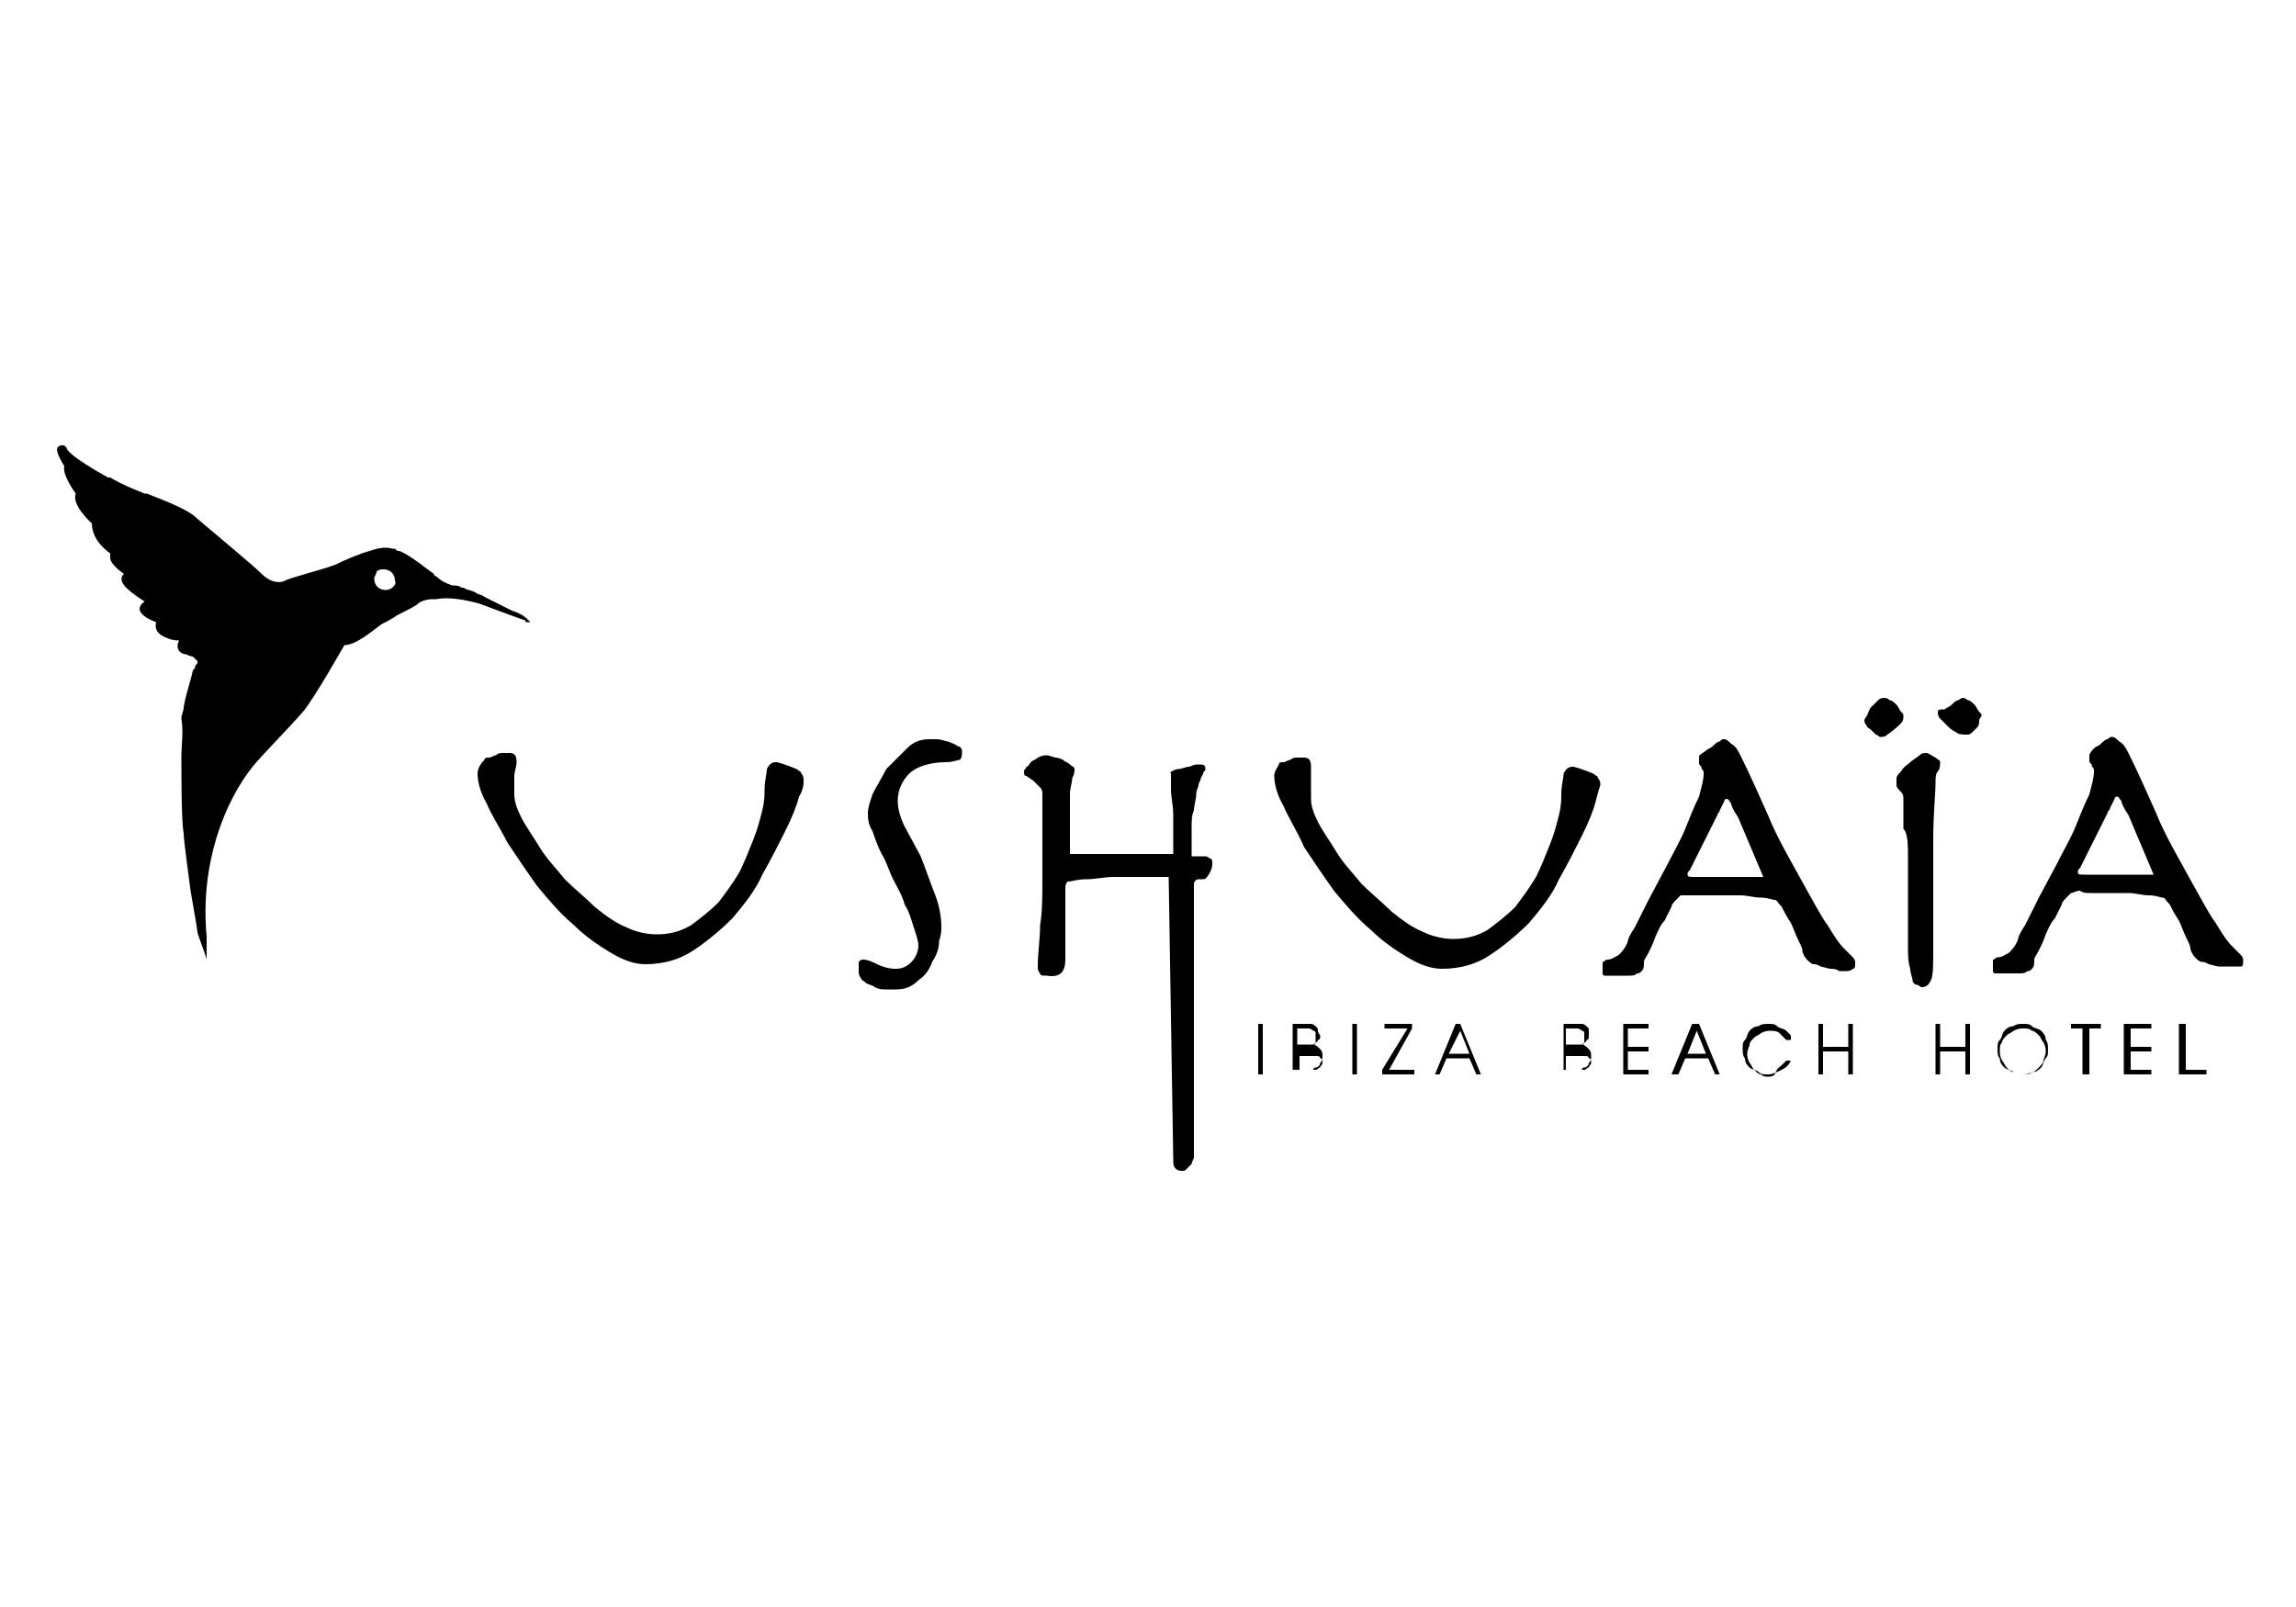 <?xml version="1.0" encoding="utf-8"?>
<!-- Generator: Adobe Illustrator 26.0.3, SVG Export Plug-In . SVG Version: 6.00 Build 0)  -->
<svg version="1.1" id="Capa_1" xmlns="http://www.w3.org/2000/svg" xmlns:xlink="http://www.w3.org/1999/xlink" x="0px" y="0px"
	 viewBox="0 0 100 70" style="enable-background:new 0 0 100 70;" xml:space="preserve">
<style type="text/css">
	#ushuaia_ibiza_beach_hotel-Capa_1 .st0{fill:#DE2826;}
</style>
<g>
	<g>
		<rect x="54.8" y="44.6" class="st0" width="0.2" height="2.2"/>
		<g>
			<path class="st0" d="M56.3,46.8v-2.2h0.5c0.1,0,0.2,0,0.3,0c0.1,0,0.2,0.1,0.2,0.1c0.1,0.1,0.1,0.1,0.1,0.2
				c0,0.1,0.1,0.2,0.1,0.2c0,0.1,0,0.2-0.1,0.2c0,0.1-0.1,0.1-0.2,0.2c0.1,0,0.2,0.1,0.3,0.2c0.1,0.1,0.1,0.2,0.1,0.3
				c0,0.1,0,0.2-0.1,0.3c0,0.1-0.1,0.2-0.2,0.2c0,0-0.1,0-0.1,0.1c0,0-0.1,0-0.1,0c0,0-0.1,0-0.2,0c-0.1,0-0.1,0-0.2,0H56.3z
				 M56.6,45.5h0.3c0.1,0,0.2,0,0.2,0c0.1,0,0.1,0,0.1,0c0.1,0,0.1-0.1,0.1-0.1c0-0.1,0-0.1,0-0.2c0-0.1,0-0.1,0-0.2
				c0-0.1-0.1-0.1-0.1-0.1c0,0-0.1-0.1-0.2-0.1c-0.1,0-0.1,0-0.2,0h-0.3V45.5z M56.6,46.6h0.3c0.1,0,0.2,0,0.2,0c0.1,0,0.1,0,0.2,0
				c0.1,0,0.1-0.1,0.2-0.1c0-0.1,0.1-0.1,0.1-0.2c0-0.1,0-0.2-0.1-0.2c0-0.1-0.1-0.1-0.2-0.1c0,0-0.1,0-0.1,0c0,0-0.1,0-0.1,0
				c0,0-0.1,0-0.1,0c0,0-0.1,0-0.1,0h-0.3V46.6z"/>
		</g>
		<rect x="58.9" y="44.6" class="st0" width="0.2" height="2.2"/>
		<polygon class="st0" points="60.2,46.8 60.2,46.6 61.3,44.8 60.3,44.8 60.3,44.6 61.5,44.6 61.5,44.8 60.5,46.6 61.6,46.6 
			61.6,46.8 		"/>
		<path class="st0" d="M62.5,46.8l0.9-2.2h0.2l0.9,2.2h-0.2L64,46.1h-1l-0.3,0.7H62.5z M63.1,45.9H64l-0.4-1L63.1,45.9z"/>
		<g>
			<path class="st0" d="M68.1,46.8v-2.2h0.5c0.1,0,0.2,0,0.3,0c0.1,0,0.2,0.1,0.2,0.1c0.1,0.1,0.1,0.1,0.1,0.2c0,0.1,0,0.2,0,0.2
				c0,0.1,0,0.2-0.1,0.2c0,0.1-0.1,0.1-0.2,0.2c0.1,0,0.2,0.1,0.3,0.2c0.1,0.1,0.1,0.2,0.1,0.3c0,0.1,0,0.2-0.1,0.3
				c0,0.1-0.1,0.2-0.2,0.2c0,0-0.1,0-0.1,0.1c0,0-0.1,0-0.1,0c0,0-0.1,0-0.2,0c-0.1,0-0.1,0-0.2,0H68.1z M68.3,45.5h0.3
				c0.1,0,0.2,0,0.2,0c0.1,0,0.1,0,0.1,0c0.1,0,0.1-0.1,0.1-0.1c0-0.1,0-0.1,0-0.2c0-0.1,0-0.1,0-0.2c0-0.1-0.1-0.1-0.1-0.1
				c0,0-0.1-0.1-0.2-0.1c-0.1,0-0.1,0-0.2,0h-0.3V45.5z M68.3,46.6h0.3c0.1,0,0.2,0,0.2,0c0.1,0,0.1,0,0.2,0c0.1,0,0.1-0.1,0.2-0.1
				c0-0.1,0.1-0.1,0.1-0.2c0-0.1,0-0.2-0.1-0.2c0-0.1-0.1-0.1-0.2-0.1c0,0-0.1,0-0.1,0c0,0-0.1,0-0.1,0c0,0-0.1,0-0.1,0
				c0,0-0.1,0-0.2,0h-0.3V46.6z"/>
		</g>
		<polygon class="st0" points="70.7,46.8 70.7,44.6 71.8,44.6 71.8,44.8 70.9,44.8 70.9,45.6 71.8,45.6 71.8,45.8 70.9,45.8 
			70.9,46.6 71.8,46.6 71.8,46.8 		"/>
		<path class="st0" d="M72.8,46.8l0.9-2.2H74l0.9,2.2h-0.2l-0.3-0.7h-1l-0.3,0.7H72.8z M73.5,45.9h0.8l-0.4-1L73.5,45.9z"/>
		<g>
			<path class="st0" d="M77.6,46.4C77.6,46.4,77.7,46.3,77.6,46.4c0.1-0.1,0.1-0.1,0.2-0.2H78c-0.1,0.2-0.2,0.3-0.4,0.4
				c-0.2,0.1-0.4,0.2-0.6,0.2c-0.2,0-0.3,0-0.4-0.1c-0.1-0.1-0.3-0.1-0.4-0.2c-0.1-0.1-0.2-0.2-0.2-0.4c-0.1-0.1-0.1-0.3-0.1-0.4
				c0-0.2,0-0.3,0.1-0.4c0.1-0.1,0.1-0.3,0.2-0.4c0.1-0.1,0.2-0.2,0.4-0.2c0.1-0.1,0.3-0.1,0.4-0.1c0.2,0,0.3,0,0.4,0.1
				c0.1,0.1,0.3,0.1,0.4,0.2c0,0,0.1,0.1,0.1,0.1c0,0,0,0,0.1,0.1c0,0,0,0,0,0.1c0,0,0,0,0,0.1h-0.2c-0.1-0.1-0.2-0.2-0.3-0.3
				c-0.1-0.1-0.3-0.1-0.4-0.1c-0.1,0-0.2,0-0.4,0.1c-0.1,0.1-0.2,0.1-0.3,0.2c-0.1,0.1-0.2,0.2-0.2,0.3c0,0.1-0.1,0.2-0.1,0.4
				c0,0.1,0,0.2,0.1,0.4c0.1,0.1,0.1,0.2,0.2,0.3c0.1,0.1,0.2,0.2,0.3,0.2c0.1,0.1,0.2,0.1,0.3,0.1c0.1,0,0.2,0,0.3-0.1
				C77.4,46.5,77.5,46.5,77.6,46.4"/>
		</g>
		<polygon class="st0" points="79.2,46.8 79.2,44.6 79.4,44.6 79.4,45.6 80.5,45.6 80.5,44.6 80.7,44.6 80.7,46.8 80.5,46.8 
			80.5,45.8 79.4,45.8 79.4,46.8 		"/>
		<polygon class="st0" points="84.3,46.8 84.3,44.6 84.5,44.6 84.5,45.6 85.6,45.6 85.6,44.6 85.8,44.6 85.8,46.8 85.6,46.8 
			85.6,45.8 84.5,45.8 84.5,46.8 		"/>
		<g>
			<path class="st0" d="M88.1,46.8c-0.2,0-0.3,0-0.4-0.1c-0.1-0.1-0.3-0.1-0.4-0.2c-0.1-0.1-0.2-0.2-0.2-0.4C87,46,87,45.9,87,45.7
				c0-0.2,0-0.3,0.1-0.4c0.1-0.1,0.1-0.3,0.2-0.4c0.1-0.1,0.2-0.2,0.4-0.2c0.1-0.1,0.3-0.1,0.4-0.1c0.2,0,0.3,0,0.4,0.1
				c0.1,0.1,0.3,0.1,0.4,0.2c0.1,0.1,0.2,0.2,0.2,0.4c0.1,0.1,0.1,0.3,0.1,0.4c0,0.2,0,0.3-0.1,0.4c-0.1,0.1-0.1,0.3-0.2,0.4
				c-0.1,0.1-0.2,0.2-0.4,0.2C88.4,46.8,88.3,46.8,88.1,46.8 M88.1,44.8c-0.1,0-0.2,0-0.4,0.1c-0.1,0.1-0.2,0.1-0.3,0.2
				c-0.1,0.1-0.2,0.2-0.2,0.3c-0.1,0.1-0.1,0.2-0.1,0.4c0,0.1,0,0.2,0.1,0.4c0.1,0.1,0.1,0.2,0.2,0.3c0.1,0.1,0.2,0.2,0.3,0.2
				c0.1,0.1,0.2,0.1,0.4,0.1c0.1,0,0.2,0,0.4-0.1c0.1,0,0.2-0.1,0.3-0.2c0.1-0.1,0.2-0.2,0.2-0.3c0-0.1,0.1-0.2,0.1-0.4
				c0-0.1,0-0.2-0.1-0.4c-0.1-0.1-0.1-0.2-0.2-0.3c-0.1-0.1-0.2-0.2-0.3-0.2C88.4,44.8,88.3,44.8,88.1,44.8"/>
		</g>
		<polygon class="st0" points="90.7,46.8 90.7,44.8 90.2,44.8 90.2,44.6 91.5,44.6 91.5,44.8 91,44.8 91,46.8 		"/>
		<polygon class="st0" points="92.5,46.8 92.5,44.6 93.7,44.6 93.7,44.8 92.8,44.8 92.8,45.6 93.7,45.6 93.7,45.8 92.8,45.8 
			92.8,46.6 93.7,46.6 93.7,46.8 		"/>
		<polygon class="st0" points="94.9,46.8 94.9,44.6 95.2,44.6 95.2,46.6 96.1,46.6 96.1,46.8 		"/>
		<g>
			<path class="st0" d="M91.1,38.9c0.2,0,0.4,0,0.7,0c0.3,0,0.6,0,0.9,0c0.3,0,0.6,0.1,0.9,0.1c0.3,0,0.5,0.1,0.6,0.1
				c0.1,0,0.1,0.1,0.3,0.3c0.1,0.2,0.2,0.4,0.4,0.7c0.1,0.2,0.2,0.5,0.3,0.7c0.1,0.2,0.2,0.4,0.2,0.5c0,0.1,0.1,0.3,0.2,0.4
				c0.1,0.1,0.2,0.2,0.3,0.2c0.1,0,0.1,0,0.3,0.1l0.4,0.1c0.1,0,0.3,0,0.4,0c0.1,0,0.2,0,0.3,0c0.1,0,0.2,0,0.3,0
				c0.1,0,0.1-0.1,0.1-0.3c0,0,0-0.1-0.1-0.2c-0.1-0.1-0.2-0.2-0.4-0.4c-0.2-0.2-0.4-0.5-0.7-1c-0.3-0.4-0.6-1-1-1.7
				c-0.6-1.1-1.2-2.1-1.6-3.1c-0.4-0.9-0.8-1.8-1.2-2.6c-0.1-0.2-0.2-0.4-0.4-0.5c-0.1-0.1-0.2-0.2-0.3-0.2c-0.1,0-0.1,0-0.2,0.1
				c-0.1,0-0.2,0.1-0.3,0.2c-0.1,0.1-0.2,0.1-0.3,0.2C91,32.8,91,32.9,91,32.9c0,0,0,0.1,0,0.2c0,0.1,0,0.1,0.1,0.2
				c0,0.1,0.1,0.2,0.1,0.2c0,0.1,0,0.1,0,0.1c0,0.3-0.1,0.6-0.2,1c-0.2,0.4-0.4,0.9-0.6,1.4c-0.2,0.5-0.5,1-0.8,1.6l-0.8,1.5
				l-0.6,1.2c-0.2,0.3-0.3,0.5-0.3,0.6c-0.1,0.3-0.3,0.5-0.4,0.6c-0.2,0.1-0.3,0.2-0.5,0.2c-0.1,0-0.1,0.1-0.2,0.1c0,0,0,0.1,0,0.3
				c0,0.1,0,0.1,0,0.2c0,0.1,0.1,0.1,0.1,0.1h0.2l0.4,0l0.4,0c0.2,0,0.3,0,0.4-0.1c0.1,0,0.1,0,0.2-0.1c0.1-0.1,0.1-0.2,0.1-0.4
				c0-0.1,0.1-0.2,0.2-0.4c0.1-0.2,0.2-0.4,0.3-0.7c0.1-0.2,0.2-0.5,0.4-0.7c0.1-0.2,0.2-0.4,0.3-0.6c0-0.1,0.1-0.2,0.2-0.3
				c0.1-0.1,0.1-0.1,0.2-0.2c0.1,0,0.2-0.1,0.4-0.1C90.7,38.9,90.9,38.9,91.1,38.9 M93.8,38.1h-3c-0.2,0-0.3,0-0.3-0.1
				c0-0.1,0-0.1,0.1-0.2l0.3-0.6l0.9-1.8c0-0.1,0.1-0.1,0.1-0.2l0.1-0.2l0.1-0.2c0-0.1,0.1-0.1,0.1-0.1c0.1,0,0.1,0.1,0.2,0.2
				c0,0.1,0.1,0.3,0.3,0.6L93.8,38.1z M83.1,37.4v2.3l0,1.5c0,0.4,0,0.7,0.1,1c0,0.2,0.1,0.4,0.1,0.5c0,0.1,0.1,0.2,0.2,0.2
				c0.1,0,0.1,0.1,0.2,0.1c0.2,0,0.3-0.1,0.4-0.3c0.1-0.2,0.1-0.7,0.1-1.3c0-2,0-3.6,0-4.8c0-1.2,0.1-2,0.1-2.5c0-0.2,0-0.4,0.1-0.5
				c0.1-0.1,0.1-0.3,0.1-0.4c0-0.1-0.1-0.1-0.2-0.2c-0.2-0.1-0.3-0.2-0.4-0.2c-0.1,0-0.2,0-0.3,0.1c-0.1,0.1-0.3,0.2-0.4,0.3
				c-0.1,0.1-0.3,0.2-0.4,0.4c-0.1,0.1-0.2,0.2-0.2,0.3c0,0.1,0,0.2,0,0.3c0,0.1,0.1,0.2,0.2,0.3c0.1,0.1,0.1,0.2,0.1,0.3
				c0,0.1,0,0.2,0,0.4c0,0.3,0,0.6,0,0.9C83.1,36.3,83.1,36.8,83.1,37.4 M81.2,31.4c0,0,0,0.1,0.1,0.2c0,0.1,0.1,0.1,0.2,0.2
				c0.1,0.1,0.1,0.1,0.2,0.2c0.1,0,0.1,0.1,0.2,0.1c0.1,0,0.2,0,0.3-0.1c0.3-0.2,0.5-0.4,0.6-0.5c0.1-0.1,0.1-0.2,0.1-0.3
				c0-0.1,0-0.1-0.1-0.2c-0.1-0.1-0.1-0.2-0.2-0.3c-0.1-0.1-0.2-0.2-0.3-0.2c-0.1-0.1-0.2-0.1-0.2-0.1c-0.1,0-0.2,0-0.3,0.1
				c-0.1,0.1-0.2,0.2-0.3,0.3c-0.1,0.1-0.1,0.2-0.2,0.4C81.3,31.2,81.2,31.3,81.2,31.4 M84.4,31c0,0.1,0,0.2,0.1,0.3
				c0.1,0.1,0.2,0.2,0.3,0.3c0.1,0.1,0.2,0.2,0.4,0.3c0.1,0.1,0.3,0.1,0.5,0.1c0,0,0.1,0,0.2-0.1c0.1-0.1,0.1-0.1,0.2-0.2
				c0.1-0.1,0.1-0.2,0.1-0.3c0-0.1,0.1-0.2,0.1-0.2c0-0.1,0-0.1-0.1-0.2c-0.1-0.1-0.1-0.2-0.2-0.3c-0.1-0.1-0.2-0.2-0.3-0.2
				c-0.1-0.1-0.2-0.1-0.2-0.1c0,0-0.1,0-0.2,0.1c-0.1,0-0.2,0.1-0.3,0.2c-0.1,0.1-0.2,0.1-0.3,0.2C84.5,30.9,84.4,30.9,84.4,31
				 M74.2,39c0.2,0,0.4,0,0.7,0c0.3,0,0.6,0,0.9,0c0.3,0,0.6,0.1,0.9,0.1c0.3,0,0.5,0.1,0.6,0.1c0.1,0,0.1,0.1,0.3,0.3
				c0.1,0.2,0.2,0.4,0.4,0.7c0.1,0.2,0.2,0.5,0.3,0.7c0.1,0.2,0.2,0.4,0.2,0.5c0,0.1,0.1,0.3,0.2,0.4c0.1,0.1,0.2,0.2,0.3,0.2
				c0.1,0,0.1,0,0.3,0.1l0.4,0.1c0.1,0,0.3,0,0.4,0.1c0.1,0,0.2,0,0.3,0c0.1,0,0.2,0,0.3-0.1c0.1,0,0.1-0.1,0.1-0.3
				c0,0,0-0.1-0.1-0.2c-0.1-0.1-0.2-0.2-0.4-0.4c-0.2-0.2-0.4-0.5-0.7-1c-0.3-0.4-0.6-1-1-1.7c-0.6-1.1-1.2-2.1-1.6-3.1
				c-0.4-0.9-0.8-1.8-1.2-2.6c-0.1-0.2-0.2-0.4-0.4-0.5c-0.1-0.1-0.2-0.2-0.3-0.2c-0.1,0-0.1,0-0.2,0.1c-0.1,0-0.2,0.1-0.3,0.2
				c-0.1,0.1-0.2,0.1-0.3,0.2C74,32.9,74,32.9,74,33c0,0,0,0.1,0,0.2c0,0.1,0,0.1,0.1,0.2c0,0.1,0.1,0.2,0.1,0.2c0,0.1,0,0.1,0,0.1
				c0,0.3-0.1,0.6-0.2,1c-0.2,0.4-0.4,0.9-0.6,1.4c-0.2,0.5-0.5,1-0.8,1.6l-0.8,1.5l-0.6,1.2c-0.2,0.3-0.3,0.5-0.3,0.6
				c-0.1,0.3-0.3,0.5-0.4,0.6c-0.2,0.1-0.3,0.2-0.5,0.2c-0.1,0-0.1,0.1-0.2,0.1c0,0,0,0.1,0,0.3c0,0.1,0,0.1,0,0.2
				c0,0.1,0.1,0.1,0.1,0.1h0.2l0.4,0l0.4,0c0.2,0,0.3,0,0.4-0.1c0.1,0,0.1,0,0.2-0.1c0.1-0.1,0.1-0.2,0.1-0.4c0-0.1,0.1-0.2,0.2-0.4
				c0.1-0.2,0.2-0.4,0.3-0.7c0.1-0.2,0.2-0.5,0.4-0.7c0.1-0.2,0.2-0.4,0.3-0.6c0-0.1,0.1-0.2,0.2-0.3c0.1-0.1,0.1-0.1,0.2-0.2
				c0.1,0,0.2,0,0.4,0C73.7,39,73.9,39,74.2,39 M76.8,38.2h-3c-0.2,0-0.3,0-0.3-0.1c0-0.1,0-0.1,0.1-0.2l0.3-0.6l0.9-1.8
				c0-0.1,0.1-0.1,0.1-0.2l0.1-0.2l0.1-0.2c0-0.1,0.1-0.1,0.1-0.1c0.1,0,0.1,0.1,0.2,0.2c0,0.1,0.1,0.3,0.3,0.6L76.8,38.2z
				 M55.5,33.8c0,0.3,0.1,0.8,0.4,1.3c0.2,0.5,0.6,1.1,0.9,1.8c0.4,0.6,0.8,1.2,1.3,1.9c0.5,0.6,1,1.2,1.6,1.7
				c0.5,0.5,1.1,0.9,1.6,1.2c0.5,0.3,1,0.5,1.5,0.5c0.8,0,1.5-0.2,2.1-0.6c0.6-0.4,1.2-0.9,1.7-1.4c0.5-0.6,1-1.2,1.3-1.9
				c0.4-0.7,0.7-1.3,1-1.9c0.3-0.6,0.5-1.1,0.6-1.5c0.1-0.4,0.2-0.7,0.2-0.7c0-0.1,0-0.2-0.1-0.3c0-0.1-0.1-0.1-0.2-0.2
				c-0.5-0.2-0.8-0.3-0.9-0.3c-0.2,0-0.3,0.1-0.4,0.3c0,0.2-0.1,0.5-0.1,0.9c0,0.2,0,0.5-0.1,0.9c-0.1,0.4-0.2,0.8-0.4,1.3
				c-0.2,0.5-0.4,1-0.6,1.4c-0.3,0.5-0.6,0.9-0.9,1.3c-0.4,0.4-0.8,0.7-1.2,1c-0.5,0.3-1,0.4-1.5,0.4c-0.4,0-0.9-0.1-1.3-0.3
				c-0.5-0.2-0.9-0.5-1.4-0.9c-0.4-0.4-0.9-0.8-1.3-1.2c-0.4-0.5-0.8-0.9-1.1-1.4c-0.3-0.5-0.6-0.9-0.8-1.3c-0.2-0.4-0.3-0.7-0.3-1
				c0-0.3,0-0.5,0-0.8c0-0.2,0-0.4,0-0.6c0-0.3-0.1-0.4-0.3-0.4c-0.1,0-0.1,0-0.3,0c-0.1,0-0.2,0-0.3,0.1c-0.1,0-0.2,0.1-0.3,0.1
				c-0.1,0-0.2,0-0.2,0.1C55.6,33.5,55.5,33.6,55.5,33.8 M46.4,41.8V39c0-0.1,0-0.2,0-0.3c0-0.1,0-0.2,0.1-0.3
				c0.2,0,0.4-0.1,0.8-0.1c0.4,0,0.8-0.1,1.2-0.1c0.4,0,0.9,0,1.3,0c0.4,0,0.8,0,1.1,0l0.2,12.3c0,0.2,0,0.3,0.1,0.4
				c0.1,0.1,0.2,0.1,0.3,0.1c0.1,0,0.1,0,0.2-0.1c0.1-0.1,0.1-0.1,0.2-0.2c0-0.1,0.1-0.2,0.1-0.3c0-0.1,0-8.6,0-8.6l0-3.3
				c0-0.1,0.1-0.2,0.2-0.2c0.1,0,0.1,0,0.1,0c0,0,0.1,0,0.1,0c0.1,0,0.2-0.1,0.3-0.3c0.1-0.2,0.1-0.3,0.1-0.4c0-0.1,0-0.2-0.1-0.2
				c0,0-0.1-0.1-0.2-0.1c-0.1,0-0.2,0-0.3,0c-0.1,0-0.2,0-0.3,0v-0.6l0-0.7c0-0.2,0-0.5,0.1-0.7c0-0.2,0.1-0.5,0.1-0.7
				c0-0.2,0.1-0.3,0.1-0.4c0-0.1,0.1-0.2,0.1-0.3l0.1-0.2c0-0.1,0.1-0.1,0.1-0.2c0-0.2-0.1-0.2-0.3-0.2c-0.1,0-0.2,0-0.4,0.1
				c-0.2,0-0.3,0.1-0.5,0.1c-0.1,0-0.3,0.1-0.4,0.2C51,33.6,51,33.7,51,33.7c0,0.2,0,0.4,0,0.7c0,0.3,0.1,0.7,0.1,1.1
				c0,0.3,0,0.6,0,0.9c0,0.3,0,0.5,0,0.8h-4.5c0-0.4,0-0.8,0-1.3c0-0.4,0-0.9,0-1.3c0-0.3,0.1-0.5,0.1-0.7c0.1-0.2,0.1-0.3,0.1-0.4
				c0-0.1-0.1-0.1-0.2-0.2c-0.1-0.1-0.2-0.1-0.3-0.2C46.3,33.1,46.1,33,46,33c-0.1,0-0.3-0.1-0.4-0.1c-0.1,0-0.2,0-0.4,0.1
				c-0.1,0.1-0.2,0.1-0.3,0.2c-0.1,0.1-0.1,0.2-0.2,0.2c0,0.1-0.1,0.1-0.1,0.2c0,0.1,0,0.2,0.1,0.2l0.3,0.2c0.1,0.1,0.2,0.2,0.3,0.3
				c0.1,0.1,0.1,0.2,0.1,0.3l0,0.8c0,0.3,0,0.6,0,0.9c0,0.3,0,0.7,0,1v1c0,0.7,0,1.4-0.1,2c0,0.6-0.1,1.2-0.1,1.8
				c0,0.1,0,0.2,0.1,0.3c0,0.1,0.1,0.1,0.3,0.1C46.2,42.6,46.4,42.3,46.4,41.8 M37.4,42c0,0.1,0,0.2,0,0.3c0,0.1,0,0.2,0.1,0.3
				c0,0.1,0.1,0.1,0.2,0.2c0.1,0.1,0.3,0.1,0.4,0.2c0.2,0.1,0.3,0.1,0.5,0.1c0.2,0,0.3,0,0.4,0c0.4,0,0.7-0.1,1-0.4
				c0.3-0.2,0.5-0.5,0.6-0.8c0.2-0.3,0.3-0.6,0.3-0.9c0.1-0.3,0.1-0.5,0.1-0.6c0-0.5-0.1-1-0.3-1.5c-0.2-0.5-0.4-1.1-0.6-1.6
				L39.4,36c-0.2-0.4-0.3-0.8-0.3-1.1c0-0.5,0.2-0.9,0.5-1.2c0.3-0.3,0.9-0.5,1.6-0.5c0.3,0,0.5-0.1,0.6-0.1
				c0.1-0.1,0.1-0.2,0.1-0.4c0-0.1-0.1-0.2-0.2-0.2c-0.1-0.1-0.2-0.1-0.4-0.2c-0.1,0-0.3-0.1-0.5-0.1c-0.1,0-0.3,0-0.3,0
				c-0.4,0-0.7,0.1-1,0.4c-0.3,0.3-0.6,0.6-0.9,0.9c-0.2,0.4-0.4,0.7-0.6,1.1c-0.1,0.3-0.2,0.6-0.2,0.8c0,0.2,0,0.5,0.2,0.8
				c0.1,0.3,0.2,0.6,0.4,1c0.2,0.3,0.3,0.7,0.5,1.1c0.2,0.4,0.4,0.7,0.5,1.1c0.2,0.3,0.3,0.7,0.4,1c0.1,0.3,0.2,0.6,0.2,0.8
				c0,0.2-0.1,0.5-0.3,0.7c-0.2,0.2-0.4,0.3-0.7,0.3c-0.3,0-0.6-0.1-0.8-0.2c-0.2-0.1-0.4-0.2-0.6-0.2c-0.1,0-0.1,0-0.2,0.1
				C37.4,41.8,37.4,41.9,37.4,42 M20.8,33.7c0,0.3,0.1,0.8,0.4,1.3c0.2,0.5,0.6,1.1,0.9,1.7c0.4,0.6,0.8,1.2,1.3,1.9
				c0.5,0.6,1,1.2,1.6,1.7c0.5,0.5,1.1,0.9,1.6,1.2c0.5,0.3,1,0.5,1.5,0.5c0.8,0,1.5-0.2,2.1-0.6c0.6-0.4,1.2-0.9,1.7-1.4
				c0.5-0.6,1-1.2,1.3-1.9c0.4-0.7,0.7-1.3,1-1.9c0.3-0.6,0.5-1.1,0.6-1.5C35,34.4,35,34.1,35,34c0-0.1,0-0.2-0.1-0.3
				c0-0.1-0.1-0.1-0.2-0.2c-0.5-0.2-0.8-0.3-0.9-0.3c-0.2,0-0.3,0.1-0.4,0.3c0,0.2-0.1,0.5-0.1,0.9c0,0.2,0,0.5-0.1,0.9
				c-0.1,0.4-0.2,0.8-0.4,1.3c-0.2,0.5-0.4,1-0.6,1.4c-0.3,0.5-0.6,0.9-0.9,1.3c-0.4,0.4-0.8,0.7-1.2,1c-0.5,0.3-1,0.4-1.5,0.4
				c-0.4,0-0.9-0.1-1.3-0.3c-0.5-0.2-0.9-0.5-1.4-0.9c-0.4-0.4-0.9-0.8-1.3-1.2c-0.4-0.5-0.8-0.9-1.1-1.4c-0.3-0.5-0.6-0.9-0.8-1.3
				c-0.2-0.4-0.3-0.7-0.3-1c0-0.3,0-0.5,0-0.8c0-0.2,0.1-0.4,0.1-0.6c0-0.3-0.1-0.4-0.3-0.4c-0.1,0-0.1,0-0.3,0
				c-0.1,0-0.2,0-0.3,0.1c-0.1,0-0.2,0.1-0.3,0.1c-0.1,0-0.2,0-0.2,0.1C20.9,33.3,20.8,33.5,20.8,33.7"/>
		</g>
	</g>
	<g>
		<path class="st0" d="M23.1,27.1L23.1,27.1C23.1,27.1,23.1,27.1,23.1,27.1C23,27,23,27,23.1,27.1C23,27,23,27,23,27
			c-0.2-0.2-0.4-0.3-0.7-0.4c0,0,0,0,0,0c-0.4-0.2-0.8-0.4-1.2-0.6c-0.1-0.1-0.3-0.1-0.4-0.2l0,0c-0.2-0.1-0.4-0.1-0.5-0.2
			c-0.1,0-0.1,0-0.1,0c-0.1-0.1-0.3-0.1-0.4-0.1l0,0l0,0l0,0l0,0l0,0l0,0c-0.3-0.1-0.5-0.2-0.7-0.4c0,0-0.1,0-0.1-0.1
			c-0.3-0.2-1-0.8-1.5-1c-0.1,0-0.1,0-0.2-0.1c0,0-0.1,0-0.1,0c-0.4-0.1-0.7,0-1,0.1c-0.4,0.1-1.1,0.4-1.5,0.6
			c-0.5,0.2-2.1,0.6-2.2,0.7h0c-0.2,0.1-0.6,0.1-1-0.3c-0.4-0.4-2.1-1.8-2.8-2.4c-0.4-0.4-1.2-0.7-2.2-1.1c0,0-0.1,0-0.1,0
			c-0.5-0.2-1-0.4-1.5-0.7c0,0,0,0-0.1,0c-1.6-0.9-1.8-1.2-1.8-1.3c0,0-0.1-0.1-0.1-0.1c0,0,0,0-0.1,0c0,0,0,0,0,0
			c-0.1,0-0.1,0-0.2,0.1l0,0c-0.1,0.2,0.3,0.8,0.3,0.8l0,0c-0.1,0.4,0.5,1.2,0.5,1.2l0,0c-0.2,0.5,0.7,1.3,0.7,1.3
			c0,0.8,0.8,1.3,0.8,1.3c0,0,0,0.1,0,0.1c0,0,0,0,0,0.1l0,0v0C4.8,24.6,5.4,25,5.4,25s-0.3,0.2,0.1,0.6c0.3,0.3,0.8,0.6,0.8,0.6
			c-0.7,0.5,0.5,0.9,0.5,0.9c-0.1,0.4,0.2,0.6,0.5,0.7c0.2,0.1,0.5,0.1,0.5,0.1c-0.2,0.4,0.1,0.6,0.3,0.6c0.2,0.1,0.3,0.1,0.3,0.1
			l0.2,0.2c0,0.1,0,0.1-0.1,0.2l0,0c0,0.1,0,0.1-0.1,0.2c-0.1,0.5-0.3,1-0.4,1.6c0,0.2-0.1,0.3-0.1,0.5C8,31.9,7.9,32.4,7.9,33
			c0,0.8,0,2.8,0.1,3.3c0,0.3,0.2,1.7,0.3,2.5c0,0,0.3,1.7,0.3,1.8c0,0.1,0.4,1.1,0.4,1.2c0,0,0-0.1,0-0.2C9,41.3,9,41.1,9,40.8
			c-0.3-3.2,0.8-5.9,2-7.4c0.4-0.5,1.5-1.6,2.2-2.4c0.5-0.6,1.8-2.9,1.8-2.9c0.5,0,1.2-0.6,1.6-0.9c0.2-0.1,0.4-0.2,0.7-0.4
			c0.4-0.2,0.8-0.4,0.9-0.5c0.1-0.1,0.4-0.2,0.6-0.2h0c0.1,0,0.2,0,0.2,0c0.5-0.1,1.2,0,1.9,0.2c0,0,0,0,0,0c0,0,0,0,0,0
			c0.8,0.3,1.6,0.6,1.9,0.7c0.1,0,0.1,0.1,0.1,0.1l0,0C23,27.1,23,27.1,23.1,27.1C23,27.1,23.1,27.1,23.1,27.1
			C23.2,27.2,23.1,27.1,23.1,27.1 M16.8,25.7c-0.3,0-0.5-0.2-0.5-0.5c0-0.1,0.1-0.2,0.1-0.3c0,0,0,0,0,0c0.1-0.1,0.2-0.1,0.3-0.1
			c0.3,0,0.5,0.2,0.5,0.5C17.3,25.4,17.1,25.7,16.8,25.7"/>
	</g>
</g>
</svg>
